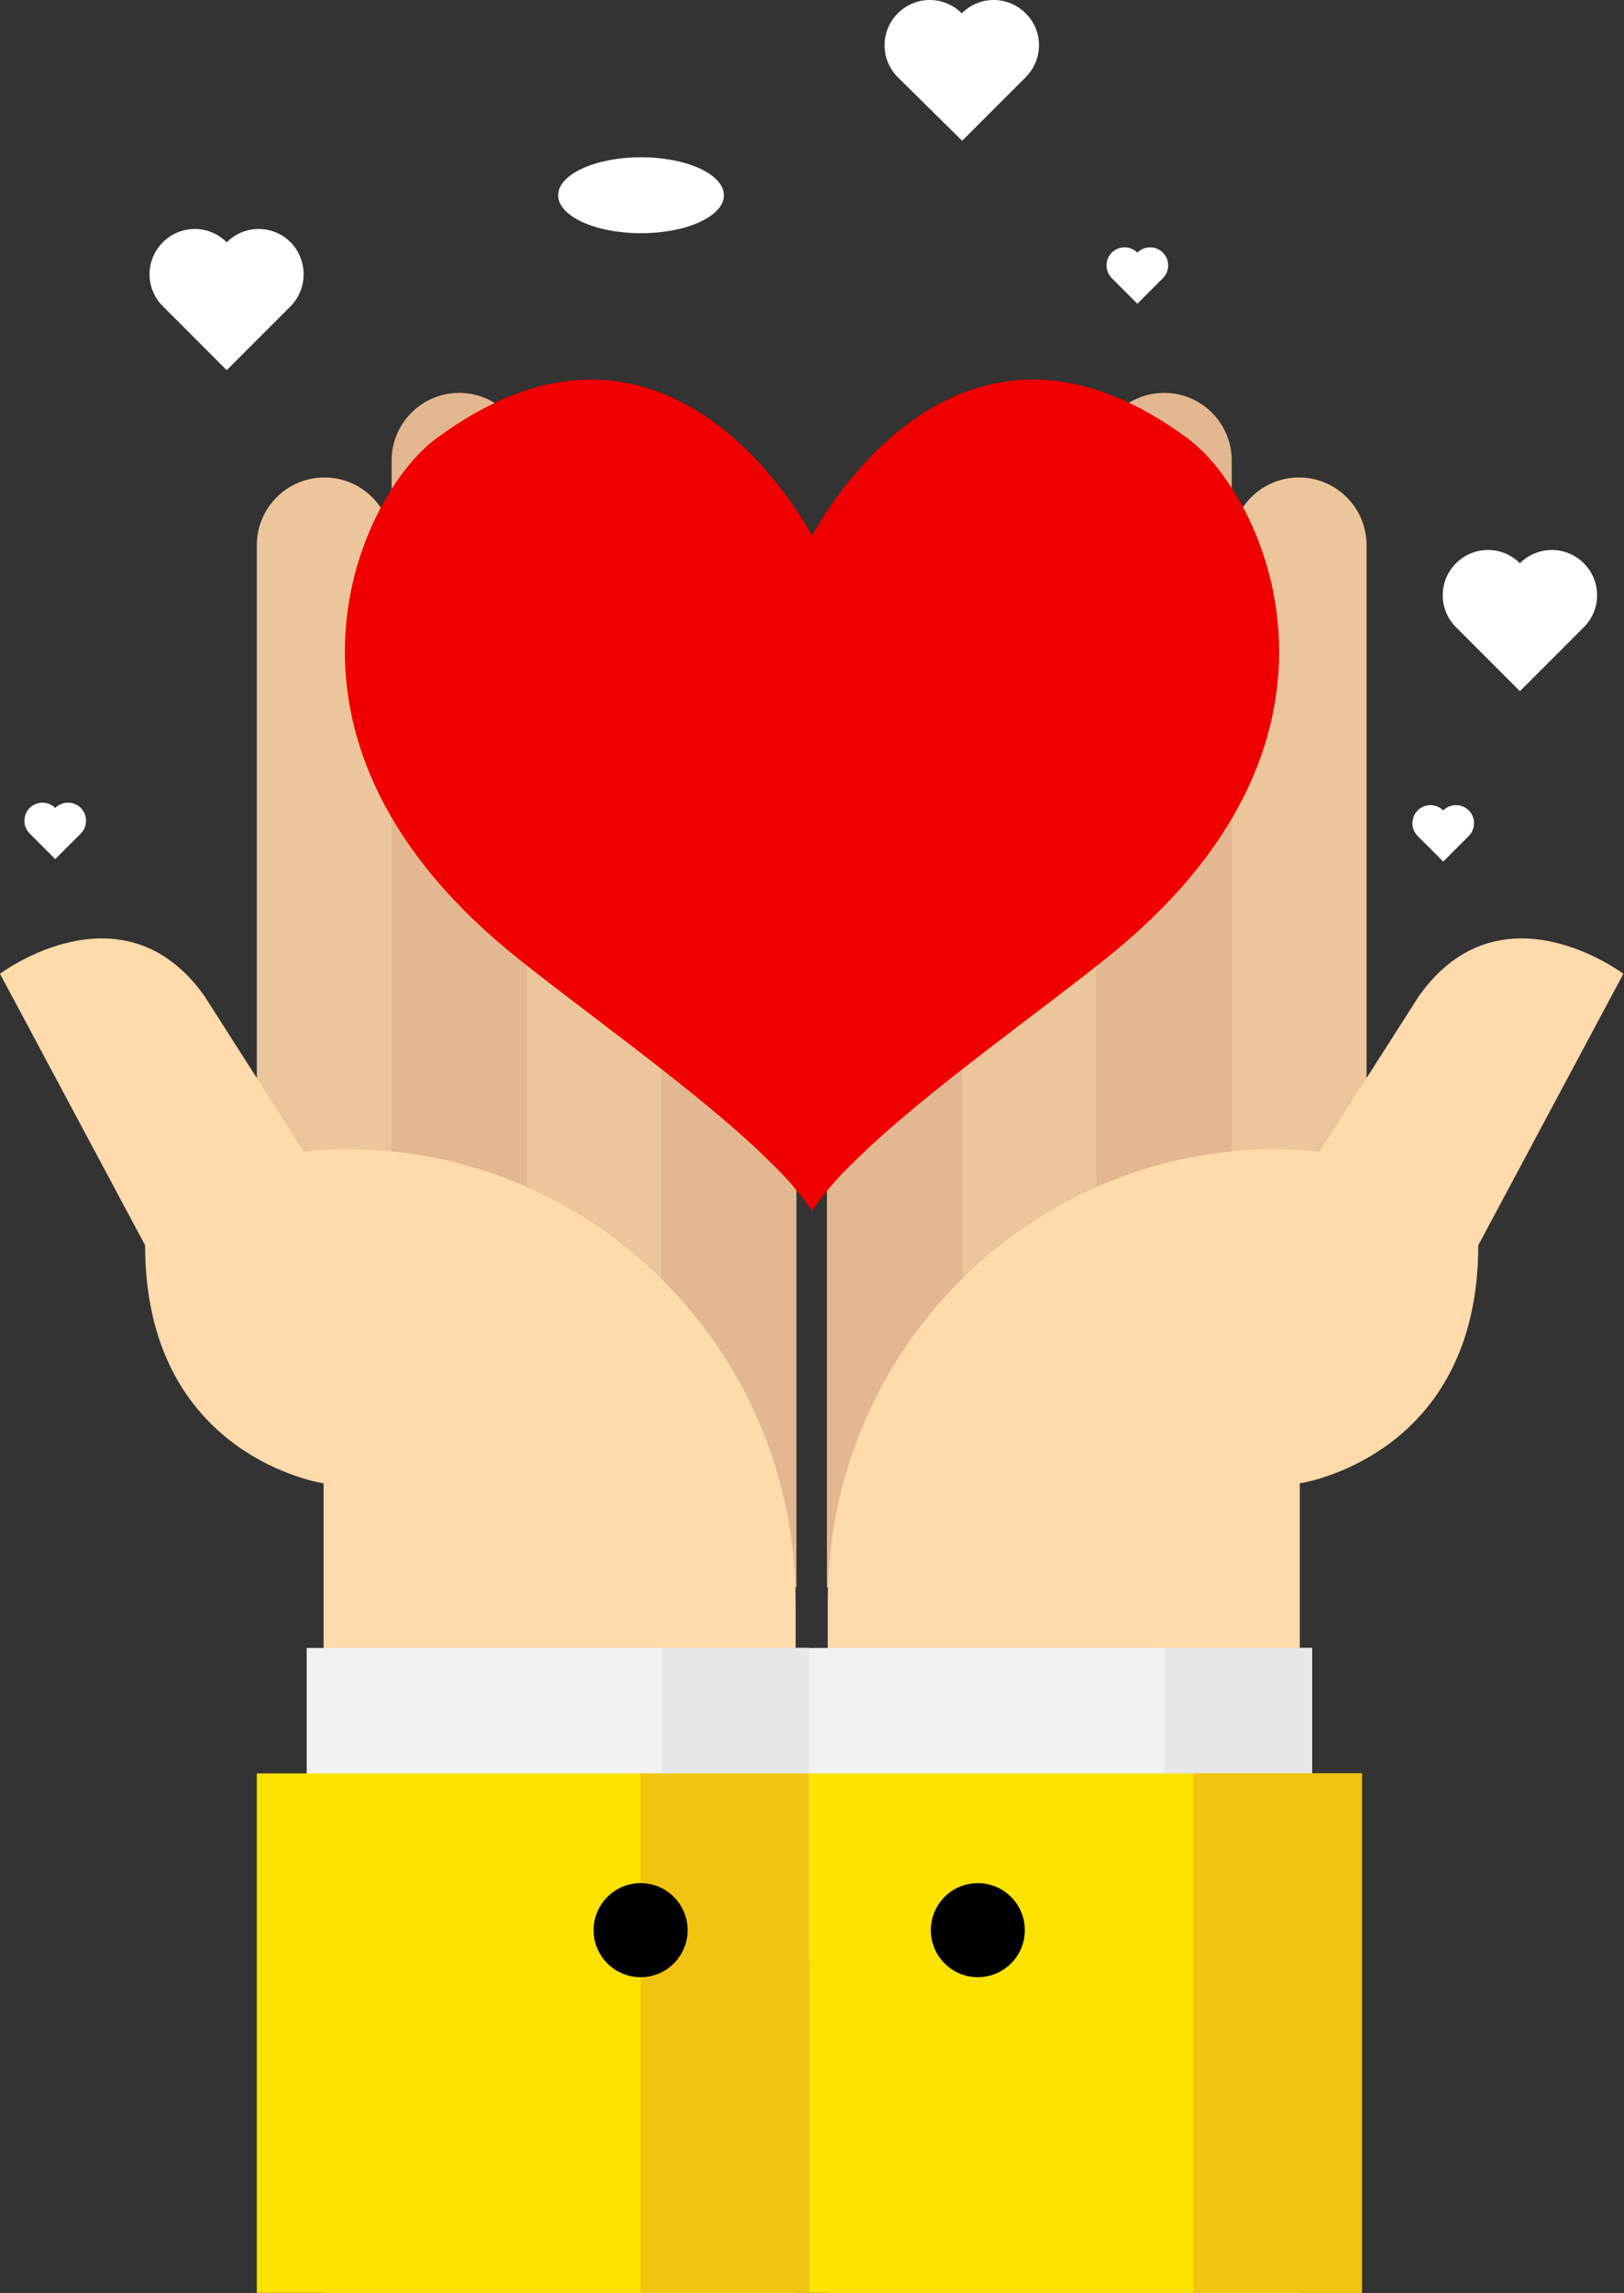 <svg width="518" height="731" viewBox="0 0 518 731" fill="none" xmlns="http://www.w3.org/2000/svg">
<rect x="0" y="0" width="518" height="731" fill="#333333" stroke="none"/>
<path d="M505.178 179.572C499.524 173.916 490.451 173.916 484.797 179.572C479.143 173.916 470.071 173.916 464.417 179.572C458.763 185.228 458.763 194.303 464.417 199.959L484.797 220.346L505.178 199.959C510.832 194.303 510.832 185.228 505.178 179.572Z" fill="white"/>
<path d="M327.143 4.242C321.489 -1.414 312.416 -1.414 306.762 4.242C301.108 -1.414 292.036 -1.414 286.382 4.242C280.728 9.898 280.728 18.973 286.382 24.629L306.894 44.885L327.274 24.497C332.797 18.842 332.797 9.766 327.143 4.242Z" fill="white"/>
<path d="M370.928 80.529C368.693 78.293 365.011 78.293 362.776 80.529C360.541 78.293 356.859 78.293 354.624 80.529C352.388 82.765 352.388 86.448 354.624 88.684L362.776 96.839L370.928 88.684C373.164 86.448 373.164 82.765 370.928 80.529Z" fill="white"/>
<path d="M25.772 257.569C23.536 255.333 19.855 255.333 17.619 257.569C15.384 255.333 11.702 255.333 9.467 257.569C7.232 259.805 7.232 263.488 9.467 265.724L17.619 273.879L25.772 265.724C28.007 263.488 28.007 259.805 25.772 257.569Z" fill="white"/>
<path d="M468.493 258.358C466.257 256.122 462.576 256.122 460.34 258.358C458.105 256.122 454.423 256.122 452.188 258.358C449.953 260.594 449.953 264.277 452.188 266.513L460.34 274.668L468.493 266.513C470.728 264.277 470.728 260.594 468.493 258.358Z" fill="white"/>
<path d="M92.699 77.241C87.045 71.585 77.972 71.585 72.318 77.241C66.665 71.585 57.592 71.585 51.938 77.241C46.284 82.897 46.284 91.973 51.938 97.628L72.318 118.016L92.699 97.628C98.222 91.973 98.222 82.897 92.699 77.241Z" fill="white"/>
<path d="M81.917 445.526V173.784C81.917 161.947 91.516 152.214 103.481 152.214C115.315 152.214 125.045 161.815 125.045 173.784V445.526H81.917V445.526Z" fill="#ECC59A"/>
<path d="M167.911 445.526V173.784C167.911 161.947 177.509 152.214 189.475 152.214C201.309 152.214 211.039 161.815 211.039 173.784V445.526H167.911V445.526Z" fill="#ECC59A"/>
<path d="M210.907 506.03V228.764C210.907 216.926 220.506 207.193 232.471 207.193C244.305 207.193 254.035 216.795 254.035 228.764V506.03H210.907Z" fill="#E3B78F"/>
<path d="M124.914 445.526V146.821C124.914 134.983 134.513 125.25 146.478 125.25C158.312 125.25 168.042 134.851 168.042 146.821V445.526H124.914V445.526Z" fill="#E3B78F"/>
<path d="M103.218 730.947V472.884C103.218 472.884 46.284 464.598 46.284 396.991L0 310.444C0 310.444 39.184 280.85 65.218 317.547L96.907 367.134C96.907 367.134 99.142 366.871 102.955 366.608C185.004 362.004 253.772 428.164 253.772 510.371V730.947H103.218Z" fill="#FFDAAB"/>
<path d="M258.243 525.365H97.827V625.46H258.243V525.365Z" fill="#F1F2F2"/>
<path d="M258.112 565.35H81.917V730.947H258.112V565.35Z" fill="#FEE200"/>
<path d="M258.112 525.365H211.039V625.46H258.112V525.365Z" fill="#E6E7E8"/>
<path d="M258.112 565.35H204.333V730.947H258.112V565.35Z" fill="#F1C411"/>
<path d="M204.333 630.326C212.611 630.326 219.323 623.613 219.323 615.332C219.323 607.051 212.611 600.337 204.333 600.337C196.054 600.337 189.343 607.051 189.343 615.332C189.343 623.613 196.054 630.326 204.333 630.326Z" fill="black"/>
<path d="M435.884 445.526V173.784C435.884 161.947 426.285 152.214 414.32 152.214C402.486 152.214 392.755 161.815 392.755 173.784V445.526H435.884V445.526Z" fill="#ECC59A"/>
<path d="M349.89 445.526V173.784C349.89 161.947 340.292 152.214 328.326 152.214C316.492 152.214 306.762 161.815 306.762 173.784V445.526H349.89V445.526Z" fill="#ECC59A"/>
<path d="M306.894 506.03V228.764C306.894 216.926 297.295 207.193 285.33 207.193C273.496 207.193 263.766 216.795 263.766 228.764V506.03H306.894Z" fill="#E3B78F"/>
<path d="M392.887 445.526V146.821C392.887 134.983 383.288 125.25 371.323 125.25C359.489 125.25 349.759 134.851 349.759 146.821V445.526H392.887V445.526Z" fill="#E3B78F"/>
<path d="M414.583 730.947V472.884C414.583 472.884 471.517 464.598 471.517 396.991L517.801 310.444C517.801 310.444 478.617 280.85 452.583 317.547L420.894 367.134C420.894 367.134 418.659 366.871 414.845 366.608C332.797 362.004 264.028 428.164 264.028 510.371V730.947H414.583Z" fill="#FFDAAB"/>
<path d="M418.527 525.365H258.112V625.46H418.527V525.365Z" fill="#F1F2F2"/>
<path d="M418.396 525.365H371.323V625.46H418.396V525.365Z" fill="#E6E7E8"/>
<path d="M434.306 565.35H258.112V730.947H434.306V565.35Z" fill="#FEE200"/>
<path d="M311.89 630.326C320.169 630.326 326.88 623.613 326.88 615.332C326.88 607.051 320.169 600.337 311.89 600.337C303.612 600.337 296.901 607.051 296.901 615.332C296.901 623.613 303.612 630.326 311.89 630.326Z" fill="black"/>
<path d="M434.437 565.35H380.659V730.947H434.437V565.35Z" fill="#F1C411"/>
<path d="M204.464 74.348C219.061 74.348 230.893 68.93 230.893 62.247C230.893 55.564 219.061 50.146 204.464 50.146C189.868 50.146 178.035 55.564 178.035 62.247C178.035 68.93 189.868 74.348 204.464 74.348Z" fill="white"/>
<g clip-path="url(#clip0_88_599)">
<path d="M379.117 139.986C309.477 88.108 266.326 157.548 259.009 170.719C251.683 157.557 208.542 88.117 138.892 139.986C115.648 157.3 77.944 233.196 161.824 302.783C181.969 319.49 223.845 348.607 245.695 370.495C250.133 374.684 254.379 379.488 258.257 384.898C258.523 385.265 258.743 385.642 259 386.009C259.257 385.642 259.486 385.265 259.743 384.898C263.63 379.479 267.885 374.666 272.332 370.468C294.192 348.58 336.04 319.481 356.176 302.783C440.056 233.205 402.352 157.3 379.108 139.986H379.117Z" fill="#F00000"/>
</g>
<defs>
<clipPath id="clip0_88_599">
<rect width="298" height="265" fill="white" transform="translate(110 121)"/>
</clipPath>
</defs>
</svg>
